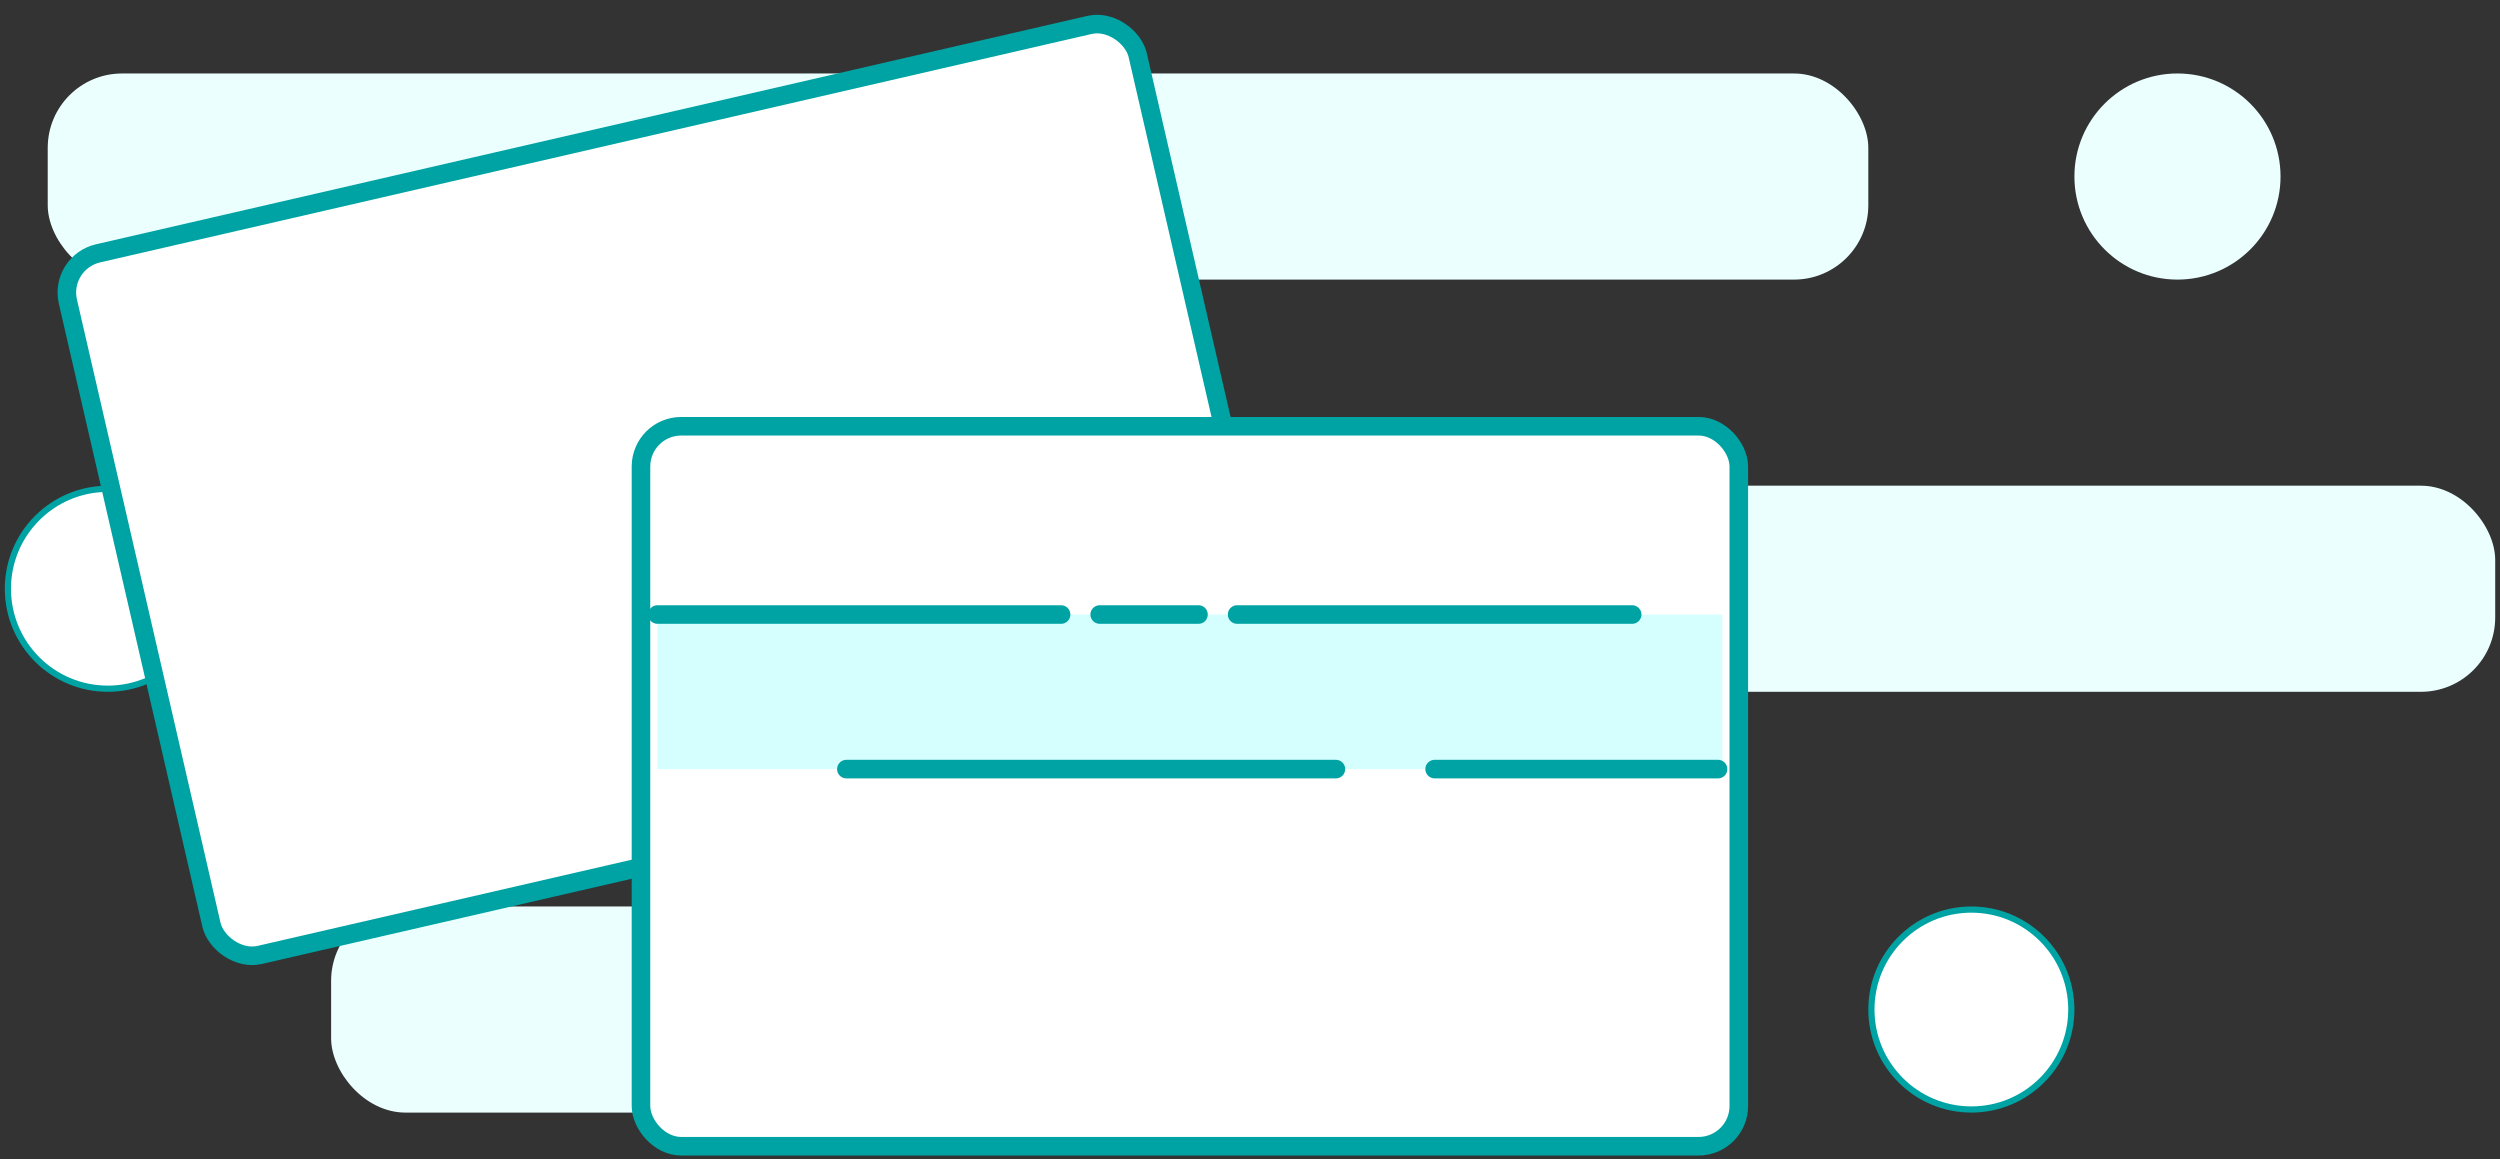 <svg width="261" height="121" viewBox="0 0 261 121" fill="none" xmlns="http://www.w3.org/2000/svg">
<rect x="0" y="0" width="261" height="121" fill="#333333" stroke="none"/>
<circle cx="11.259" cy="61.466" r="10.435" fill="white" stroke="#00A3A3" stroke-width="0.646"/>
<rect x="4.983" y="7.672" width="190.069" height="21.517" rx="7.755" fill="#EBFFFF"/>
<rect x="70.431" y="50.707" width="190.069" height="21.517" rx="7.755" fill="#EBFFFF"/>
<rect x="34.569" y="94.637" width="130.897" height="21.517" rx="7.755" fill="#EBFFFF"/>
<rect x="6.145" y="27.391" width="114.613" height="75.165" rx="4.2" transform="rotate(-12.973 6.145 27.391)" fill="white" stroke="#00A3A3" stroke-width="1.939"/>
<rect x="66.918" y="44.501" width="114.613" height="75.165" rx="4.2" fill="white" stroke="#00A3A3" stroke-width="1.939"/>
<rect x="68.638" y="64.156" width="111.172" height="16.138" fill="#D5FEFF"/>
<path d="M68.638 64.156H110.776M114.81 64.156H125.121M129.155 64.156H170.397M179.362 80.294H149.776M139.466 80.294H88.362" stroke="#00A3A3" stroke-width="1.939" stroke-linecap="round"/>
<circle cx="205.81" cy="105.395" r="10.435" fill="white" stroke="#00A3A3" stroke-width="0.646"/>
<circle cx="227.328" cy="18.43" r="10.759" fill="#EBFFFF"/>
</svg>
